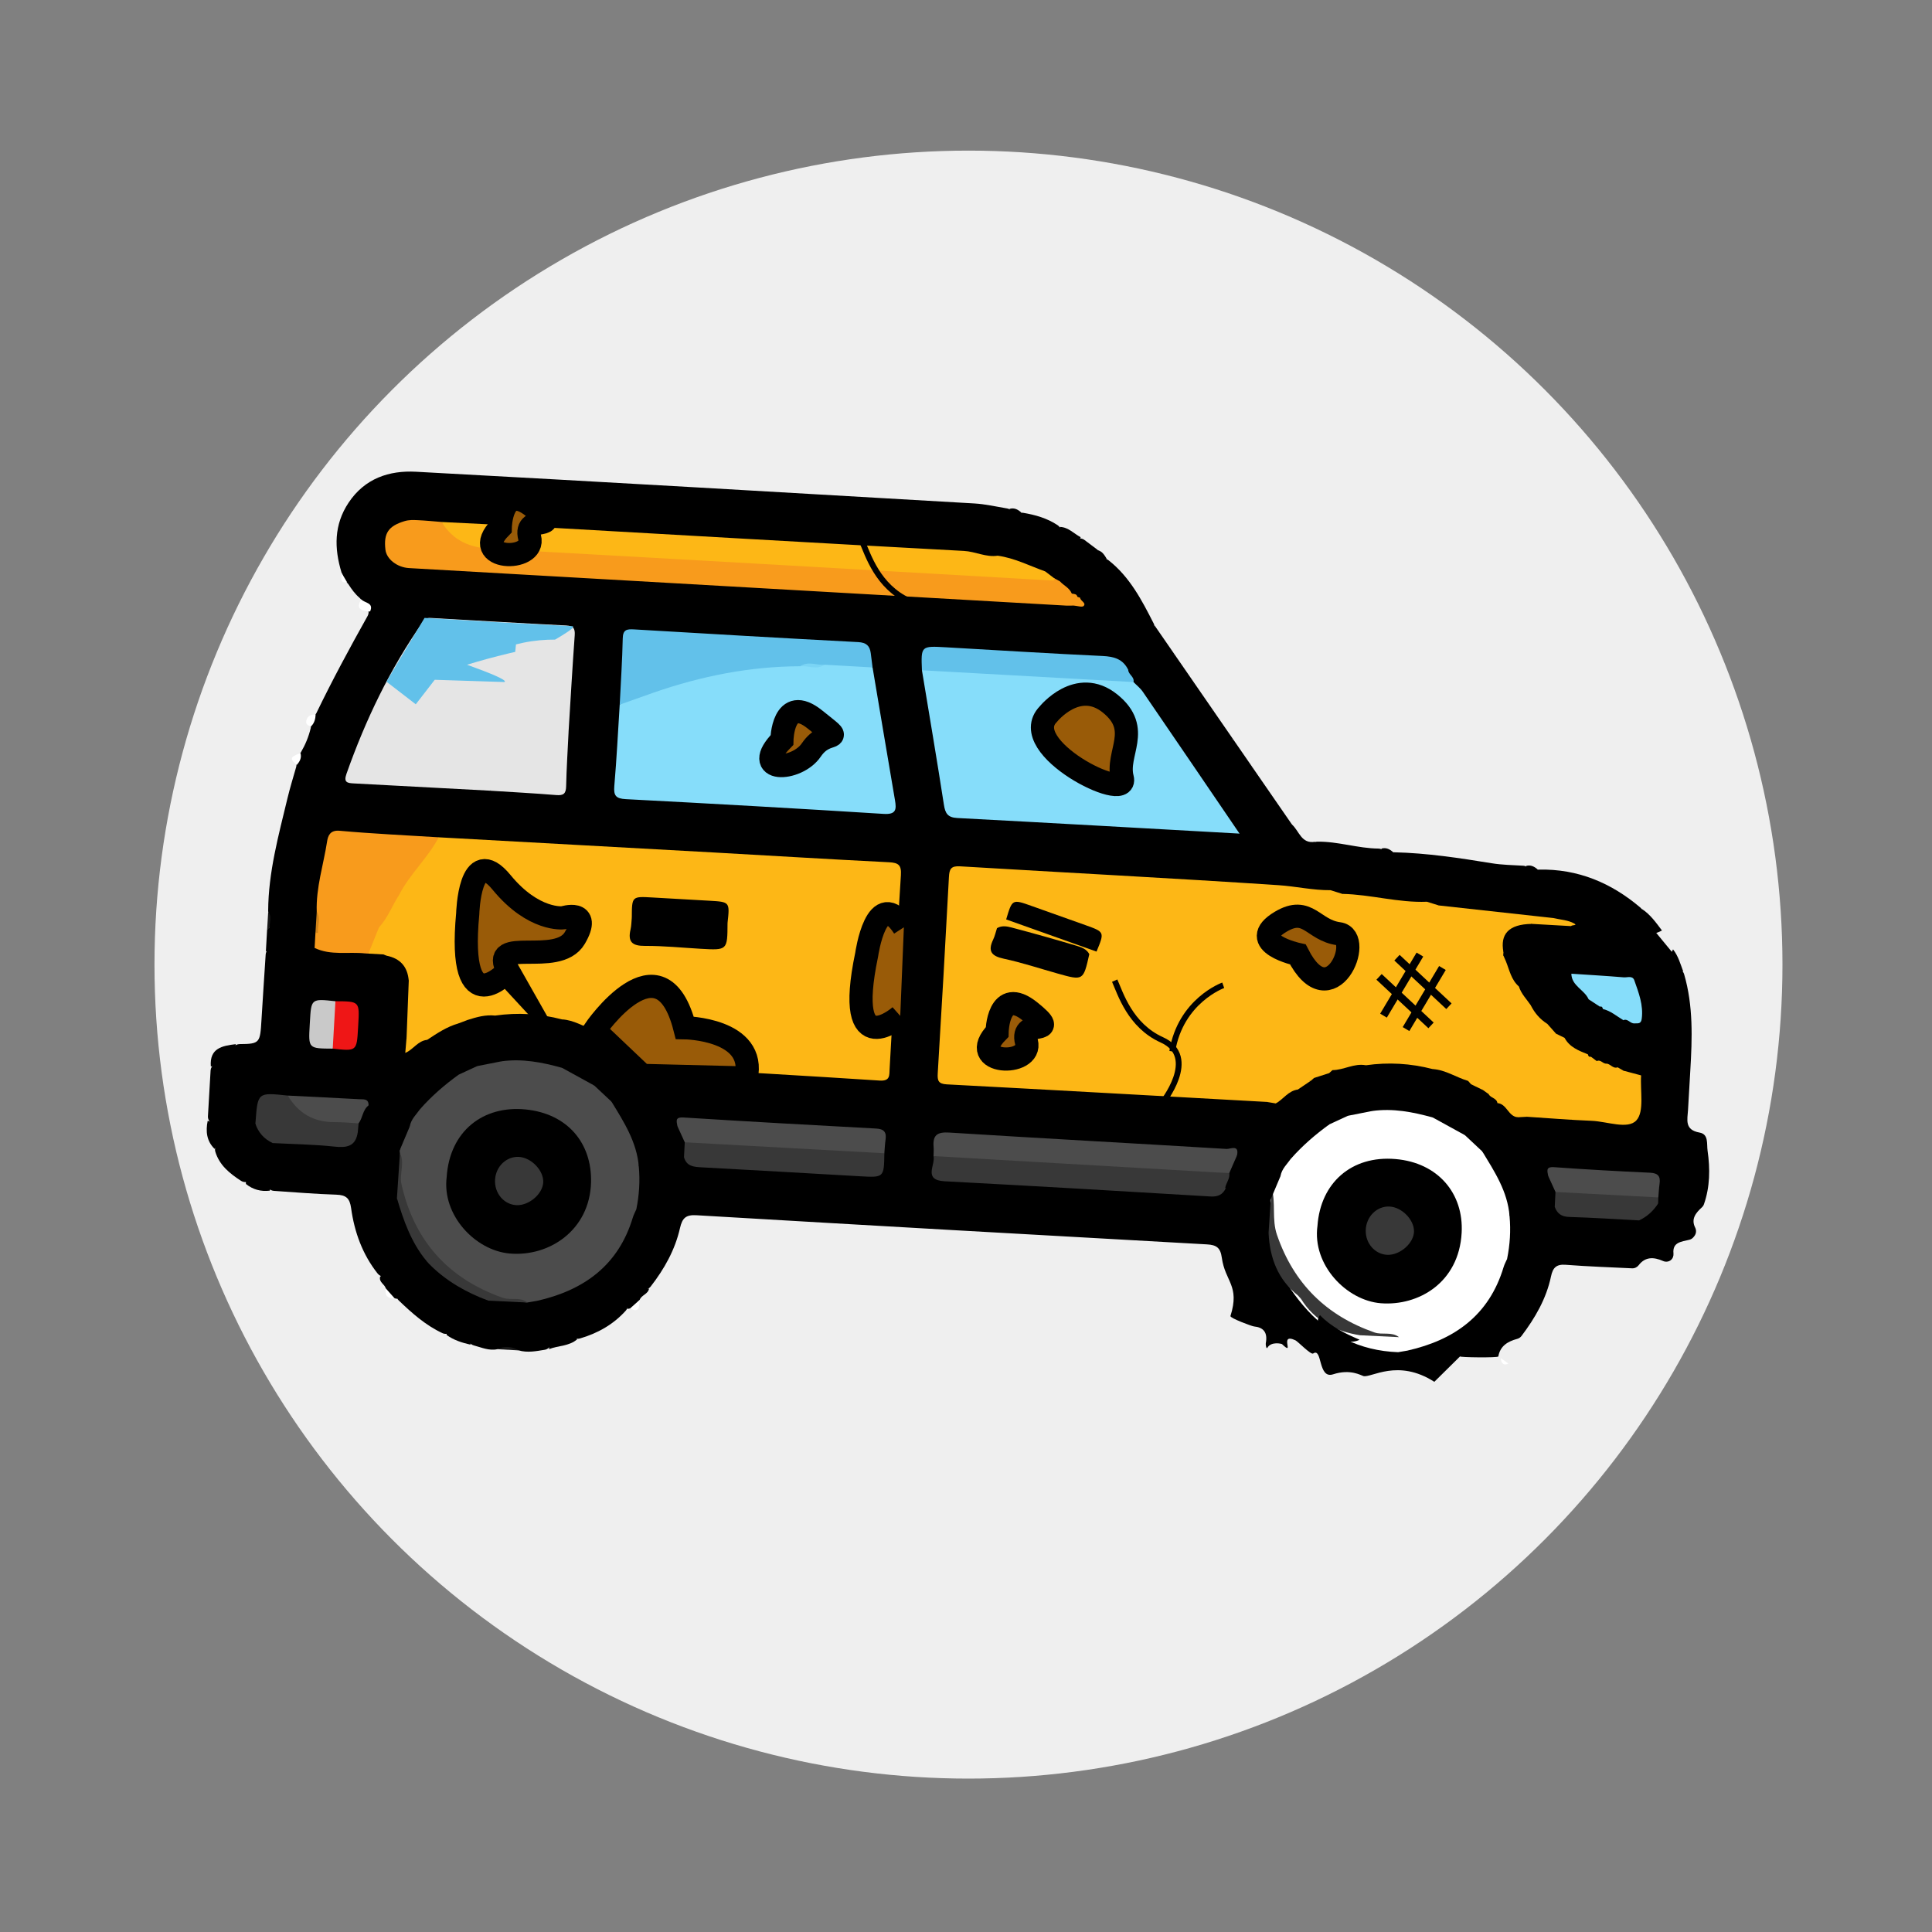 <?xml version="1.0" encoding="utf-8"?>
<!-- Generator: Adobe Illustrator 27.2.0, SVG Export Plug-In . SVG Version: 6.00 Build 0)  -->
<svg version="1.1" id="Camada_1" xmlns="http://www.w3.org/2000/svg" xmlns:xlink="http://www.w3.org/1999/xlink" x="0px" y="0px"
	 viewBox="0 0 1000 1000" style="enable-background:new 0 0 1000 1000;" xml:space="preserve">
<rect x="0" y="0" width="1000" height="1000" fill="#808080" stroke="none"/>
<style type="text/css">
	.st0{fill:#EFEFEF;}
	.st1{fill:#FFFFFF;}
	.st2{fill:#171717;}
	.st3{fill:#181818;}
	.st4{fill:#FDB716;}
	.st5{fill:#86DDFA;}
	.st6{fill:#E5E5E5;}
	.st7{fill:#4C4C4C;}
	.st8{fill:#F89B1C;}
	.st9{fill:#62C1EA;}
	.st10{fill:#383838;}
	.st11{fill:#EF1616;}
	.st12{fill:#C9C9C9;}
	.st13{fill:#D08217;}
	.st14{fill:#7AD4F5;}
	.st15{fill:#995B08;stroke:#000000;stroke-width:12;stroke-miterlimit:10;}
	.st16{fill:none;stroke:#000000;stroke-width:5;stroke-miterlimit:10;}
	.st17{fill:none;stroke:#000000;stroke-width:4;stroke-miterlimit:10;}
	.st18{fill:none;stroke:#000000;stroke-width:3;stroke-miterlimit:10;}
</style>
<circle class="st0" cx="501.28" cy="499.28" r="421.32"/>
<g>
	<path d="M762.57,705.3"/>
	<path d="M742.4,715.23c-18.91-12.16-32.69-1.92-36.71-2.98c-1.11-0.29-6.67-3.84-15.71-0.9c-7.9,2.57-5.44-14.1-10.29-10.78
		c-1.18,0.81-7.89-6.22-9.18-6.83c-8.95-4.17,0.11,8.76-6.94,1.97c-0.19-0.18-5.63-1.54-7.61,1.93c-0.44,0.78-0.96-1.53-0.79-2.39
		c1.1-5.71-1.33-8.23-6.13-8.69c-1.1-0.1-12.49-4.34-12.16-5.39c5-15.81-2.75-17.7-4.47-30.17c-0.71-5.14-2.7-6.63-7.72-6.91
		c-88.05-4.88-176.09-9.89-264.12-15.08c-5.54-0.33-7.41,1.37-8.62,6.69c-2.55,11.24-8.13,21.16-15.18,30.23
		c-0.52,0.67-1.24,1.15-2.05,1.39c-4.8,1.42-8.92,3.58-9.89,9.1c-0.13,0.74-0.45,1.44-0.95,2c-6.47,7.18-14.54,11.69-23.73,14.38
		c-0.87,0.25-1.8,0.19-2.64-0.15c-5.37-2.17-9.8-1.66-12.51,3.73c-0.6,1.19-1.71,2.04-3.03,2.26c-4.49,0.73-8.97,1.64-13.54,0.31
		c-3.6-1.05-7.25-1.26-10.95-0.62c-4.35,0.95-8.23-0.88-12.25-1.95c-1.12-0.3-2.07-1.03-2.6-2.06c-3.91-7.5-4.62-8.03-9.63-4.62
		c-1.18,0.8-2.69,0.94-3.98,0.34c-8.71-4.05-15.78-10.36-22.65-16.95c-0.58-0.55-0.99-1.26-1.15-2.05
		c-0.92-4.43-0.57-9.83-6.73-10.27c-1.18-0.08-2.28-0.63-3.01-1.56c-7.85-9.92-12.04-21.48-13.75-33.9
		c-0.71-5.12-2.62-6.79-7.69-6.95c-10.77-0.34-21.53-1.24-32.29-1.97c-1.26-0.08-2.41-0.74-3.11-1.79c-2.43-3.65-5.08-6.47-9.35-3.5
		c-1.36,0.95-3.17,0.99-4.56,0.08c-5.81-3.78-11.13-8-13.28-15.04c-0.28-0.92-0.2-1.9,0.17-2.79c1.98-4.69,1.93-8.88-2.29-12.05
		c-1.12-0.84-1.78-2.15-1.7-3.55c0.46-7.88,0.92-15.77,1.37-23.65c0.08-1.3,0.77-2.49,1.87-3.19c3.84-2.44,7.19-5.43,10.03-8.98
		c0.76-0.95,1.92-1.5,3.14-1.51c10.57-0.05,10.58-0.71,11.3-12.53c0.68-11.29,1.44-22.57,2.17-33.85c0.07-1.06,0.56-2.04,1.34-2.76
		c3.47-3.21,5.33-6.61,1.26-10.7c-0.77-0.78-1.17-1.87-1.11-2.96c0.08-1.72,0.46-3.45-0.04-5.14c-0.09-0.32-0.16-0.64-0.16-0.97
		c0.09-19.97,5.36-39.07,9.98-58.27c1.32-5.5,3-10.92,4.55-16.37c0.16-0.57,0.16-1.17,0.07-1.76c-0.32-2.01,0.73-3.59,1.94-5.12
		c0.12-0.16,0.24-0.32,0.34-0.49c2.34-3.98,4.1-8.19,5.15-12.69c0.12-0.51,0.13-1.04,0.04-1.55c-0.34-2.03,0.49-3.61,1.97-4.94
		c0.38-0.34,0.69-0.76,0.92-1.23c8.24-17.07,17.26-33.74,26.51-50.27c0.89-1.6,0.61-3.6-0.69-4.88c-0.91-0.9-1.85-1.77-2.33-2.98
		c-0.24-0.59-0.65-1.1-1.14-1.51c-2.33-1.98-4.1-4.43-5.74-6.99c-0.36-0.56-0.87-0.98-1.44-1.33c-1.47-0.9-1.2-2.84-1.89-4.2
		c-0.11-0.21-0.21-0.42-0.28-0.64c-3.81-12.53-3.95-24.67,3.68-36.12c8.36-12.55,20.99-16.75,34.9-15.99
		c96.34,5.21,192.65,10.81,288.96,16.41c5.66,0.33,11.26,1.62,16.88,2.57c0.77,0.13,1.5,0.43,2.09,0.94
		c1.36,1.19,2.91,1.77,4.77,1.37c0.49-0.11,1-0.12,1.49-0.04c6.34,1.06,12.44,2.79,17.85,6.38c0.79,0.52,1.37,1.3,1.66,2.2
		c1.43,4.38,3.94,6.62,8.39,4.94c1.31-0.49,2.78-0.29,3.9,0.55c2.18,1.64,4.35,3.27,6.53,4.91c0.42,0.31,0.78,0.7,1.04,1.15
		c0.86,1.5,1.36,3.36,3.35,3.73c0.58,0.11,1.11,0.39,1.58,0.75c10.95,8.6,17.16,20.6,23.3,32.66c0.34,0.66,0.49,1.4,0.43,2.14
		c-0.58,7.35,2.77,11.98,10.33,13.71l-0.04-0.04c-1.14,8.05,2.34,12.91,10.19,14.75l-0.04-0.04c-1.14,8.05,2.34,12.91,10.19,14.75
		l-0.04-0.04c-1.14,8.05,2.34,12.91,10.19,14.75l-0.04-0.04c-1.14,8.05,2.34,12.91,10.18,14.75l-0.03-0.04
		c-1.13,8.05,2.34,12.91,10.19,14.75l-0.04-0.04c-1.14,8.05,2.34,12.91,10.19,14.75l-0.04-0.04c0.24,0.75,0.36,1.53,0.34,2.31
		c-0.07,3.3-1.39,7.1,2.39,9.19c3.24,1.79,5.71-0.26,8.2-1.93c0.63-0.43,1.38-0.67,2.14-0.68c10.71-0.18,21.03,3.48,31.71,3.57
		c0.91,0.01,1.78,0.36,2.49,0.92c1.34,1.08,2.87,1.57,4.7,1.12c0.31-0.08,0.63-0.13,0.95-0.12c16.99,0.4,33.72,2.95,50.45,5.68
		c5.36,0.87,10.85,0.94,16.3,1.27c0.85,0.05,1.67,0.37,2.32,0.92c1.38,1.16,2.95,1.7,4.83,1.23c0.31-0.08,0.63-0.14,0.95-0.14
		c20.18-0.42,37.46,6.83,52.61,19.73c0.51,0.44,0.91,0.99,1.15,1.62c1.48,3.83,1.56,8.96,5.91,10.11c3.32,4.03,6.49,7.88,9.81,11.91
		c0.17,3.43,1.19,6.46,4.12,8.61c0.74,0.54,1.32,1.28,1.57,2.15c4.8,16.41,4.19,33.2,3.2,50.02c-0.4,6.74-0.74,13.49-1.17,20.23
		c-0.32,5.09-1.91,10.35,5.97,11.74c4.8,0.85,3.64,5.86,4.15,9.42c1.35,9.37,1.26,18.64-1.88,27.67c-0.22,0.63-0.6,1.2-1.1,1.64
		c-3.22,2.92-5.66,6.05-3.44,10.47c0.71,1.4,0.56,3.09-0.4,4.33c-0.13,0.17-0.26,0.34-0.4,0.51c-0.55,0.7-1.31,1.21-2.18,1.43
		c-4,1.03-8.85,1.15-8.26,7.07c0.13,1.3-0.34,2.64-1.36,3.46c-0.01,0.01-0.03,0.02-0.04,0.04c-1.12,0.88-2.67,1.02-3.97,0.44
		c-4.9-2.18-9.28-2.21-12.59,2.12c-0.83,1.09-2.11,1.73-3.48,1.66c-11.45-0.55-22.91-0.94-34.33-1.83
		c-4.95-0.38-6.68,1.58-7.62,6.04c-2.43,11.57-8.26,21.52-15.28,30.83c-0.54,0.72-1.32,1.23-2.19,1.47
		c-4.87,1.32-8.83,3.62-9.79,9.11c-0.13,0.74-20.33,0.5-19.8-0.04"/>
	<path d="M680.67,435.7c-1.59,5.56-5.77,7.21-10.25,4.74c-5.99-3.31-4.23-8.69-1.69-13.66C672.46,430.08,673.55,436.93,680.67,435.7
		z"/>
	<path d="M668.76,426.82c-12.33-0.51-14.76-4.04-10.19-14.75C661.96,416.99,665.36,421.9,668.76,426.82z"/>
	<path d="M618,353.27c-12.33-0.51-14.76-4.04-10.19-14.75C611.21,343.43,614.61,348.35,618,353.27z"/>
	<path d="M658.6,412.11c-12.33-0.51-14.76-4.04-10.19-14.75C651.81,402.28,655.21,407.19,658.6,412.11z"/>
	<path d="M628.15,367.98c-12.33-0.51-14.76-4.04-10.19-14.75C621.36,358.15,624.76,363.06,628.15,367.98z"/>
	<path d="M638.3,382.69c-12.33-0.51-14.76-4.04-10.19-14.75C631.51,372.86,634.91,377.77,638.3,382.69z"/>
	<path d="M607.85,338.56c-12.3-0.51-14.72-4-10.22-14.79C601.04,328.7,604.45,333.63,607.85,338.56z"/>
	<path d="M648.45,397.4c-12.33-0.51-14.76-4.04-10.18-14.75C641.66,387.57,645.06,392.48,648.45,397.4z"/>
	<path d="M122.06,540.45c-1.35,7.16-5.66,11-12.93,11.54C108.38,542.47,115.08,541.31,122.06,540.45z"/>
	<path d="M231.17,690.99c-0.14-4.79,3.08-5.57,6.65-5c5.78,0.92,6.09,5.35,5.68,10C239.11,694.99,234.87,693.65,231.17,690.99z"/>
	<path d="M107.49,580.16c9.4,2.46,10.52,7.03,3.55,14.49C106.89,590.54,106.42,585.54,107.49,580.16z"/>
	<path d="M127.3,612.83c-0.32-4.32,2.68-5.42,5.9-5.15c4.99,0.41,6.93,3.77,6.51,8.6C135.1,616.85,130.94,615.75,127.3,612.83z"/>
	<path d="M284.18,698.31c0.29-3.6,0.19-7.38,4.58-8.88c4.39-1.5,7.36,0.66,10,3.77C294.58,696.85,288.97,696.41,284.18,698.31z"/>
	<path d="M860.23,481.62c-6.3,3.4-10.22,1.57-10.69-5.1c-0.14-2,0.16-4.03,0.27-6.05C854.21,473.32,857.14,477.54,860.23,481.62z"/>
	<path d="M196.76,660.79c2.76-2.56,5.67-2.06,8.15,0.13c3.91,3.44,0.84,7.54,0.62,11.37c-0.43-0.14-0.86-0.24-1.31-0.32
		c-2.16-1.11-3.69-2.79-4.53-5.08C199.1,664.66,195.99,663.66,196.76,660.79z"/>
	<path d="M559.35,278.05c-1.54,3.97-4.48,4.85-8.02,3.09c-3.55-1.76-4.24-4.83-2.69-8.42C553.01,272.89,555.82,276.2,559.35,278.05z
		"/>
	<path d="M139.64,479.93c3.81-0.36,5,2.12,5,5.17c0,4.49-2.42,7.03-7.02,7.28c0.21-3.65,0.41-7.3,0.62-10.95
		C138.51,480.75,138.98,480.26,139.64,479.93z"/>
	<path d="M324.68,677.51c-1.58-9.53,0.11-11.12,11.26-10.53c-0.48,2.89-3.93,3.3-4.85,5.83c-1.38,1.79-2.03,4.38-4.96,4.43
		C325.65,677.33,325.16,677.42,324.68,677.51z"/>
	<path d="M871.24,502.84c-7.46-1.19-8.75-5.22-5.28-11.45C868.65,494.78,869.76,498.89,871.24,502.84z"/>
	<path class="st1" d="M780.75,705.79c-2.6,1.27-3.76-0.31-3.93-2.84"/>
	<path class="st1" d="M186.99,310.18c1.62,2.04,6.68,1.61,4.56,6.35C187.77,316.03,183.66,315.77,186.99,310.18z"/>
	<path class="st1" d="M155.52,389.77c0.72,2.48-0.36,4.4-1.93,6.17C149.81,392.72,150.09,391.82,155.52,389.77z"/>
	<path class="st1" d="M163.37,369.88c-0.1,2.29-0.66,4.41-2.36,6.08c-1.69-0.37-2.95-1.16-2.42-3.14
		C159.23,370.39,161.11,369.78,163.37,369.88z"/>
	<path d="M796.01,450.13c-3.53,4.1-5.35,2.71-6.15-1.92C792.33,447.49,794.25,448.56,796.01,450.13z"/>
	<path d="M721.16,441.15c-3.53,4.1-5.35,2.71-6.15-1.92C717.48,438.51,719.4,439.58,721.16,441.15z"/>
	<path d="M528.66,265.31c-3.53,4.1-5.35,2.71-6.15-1.92C524.99,262.66,526.91,263.72,528.66,265.31z"/>
	<path d="M572.91,289.37c-5.1,2.08-4.44-1.59-4.52-4.53C570.72,285.53,571.76,287.5,572.91,289.37z"/>
	<path class="st1" d="M326.13,677.24c1.65-1.48,3.31-2.95,4.96-4.43C330.65,675.64,331.57,680,326.13,677.24z"/>
	<path class="st2" d="M257.48,698.34c3.76-1.78,7.41-1.5,10.95,0.62C264.78,698.75,261.13,698.54,257.48,698.34z"/>
	<path class="st3" d="M139.64,479.93c-0.46,0.5-0.93,1-1.39,1.49c0.19-3.13,0.37-6.27,0.56-9.4
		C140.92,474.47,139.42,477.29,139.64,479.93z"/>
	<path class="st1" d="M199.69,666.88c1.51,1.69,3.02,3.39,4.53,5.08C200.54,672.2,199.04,670.51,199.69,666.88z"/>
	<path class="st1" d="M176.84,296.63c0.96,1.61,1.91,3.23,2.87,4.84C175.25,301.95,177.13,298.64,176.84,296.63z"/>
	<path class="st4" d="M694.83,462.68c14.67,0.29,28.97,4.66,43.73,4.06c2.74-1.56,4.67-0.51,6.17,1.92
		c19.76,2.17,39.52,4.35,59.28,6.52c4.16-2.28,8.22-1.04,11.19,1.7c2.91,2.69,0.29,2.9-2,2.48c-6.78-0.39-13.56-0.77-20.34-1.16
		c-7.24,2.49-13.07,6.4-14.68,14.57c-0.04,0.53-0.07,1.07-0.11,1.6c0.95,1.05,2.24,1.78,2.85,3.14c1.73,4.37,4.54,8.3,5.25,13.08
		c1.18,3.79,3.99,6.55,6.14,9.72c3.81,2.37,6.68,5.57,8.58,9.64c1.5,1.69,2.99,3.37,4.49,5.06c4.17,10.13,11.09,14.8,21.07,14.2
		c1.94-0.93,3.02,1.19,4.67,1.31c2.7-1.42,4.44,0.25,6.17,1.92c1.01,0.58,2.03,1.16,3.04,1.74c3.72-1.75,6.65-0.55,9.11,2.43
		c-0.56,8.01,1.78,18.7-2.47,23.31c-4.45,4.82-15.17,0.52-23.14,0.21c-11.19-0.44-22.36-1.38-33.53-2.1
		c-6.59-3.92-11.88-10.03-19.79-11.74c-0.99-0.71-1.98-1.42-2.97-2.12c-1.71-3.87-3.8-6.91-8.64-3.93
		c-6.28-1.05-12.24-2.92-17.36-6.89c-11.39-2.96-22.91-3.62-34.56-1.97c-5,2.92-10.49,3.7-16.15,3.71
		c-4.32-1.9-9.17-5.75-10.68,2.87c-0.55,0.49-1.11,0.97-1.66,1.46c-9.77-0.89-14.98,7.7-22.77,10.94
		c-55.21-3.06-110.42-6.18-165.63-9.09c-4.39-0.23-4.95-1.92-4.72-5.73c2.05-33.85,4-67.71,5.79-101.58
		c0.22-4.13,1.03-5.83,5.75-5.55c54.94,3.3,109.91,6.12,164.83,9.76c8.94,0.59,17.85,2.68,26.93,2.59
		C691.4,459.19,693.33,460.24,694.83,462.68z"/>
	<path class="st4" d="M200.03,494.65c-0.51-0.21-1.02-0.42-1.53-0.63c-1.88-2.83-0.92-6.07,0.57-8.08
		c5.09-6.91,8.05-15.03,12.64-22.04c6.76-10.32,14.57-20,21.64-30.17c45.35,2.5,90.71,4.98,136.06,7.51
		c30.24,1.69,60.47,3.55,90.72,5.06c4.98,0.25,6.51,1.49,6.17,6.74c-2.15,33.35-3.94,66.73-5.83,100.1
		c-0.19,3.38,0.39,6.52-5.16,6.16c-38.03-2.48-76.08-4.63-114.13-6.89c-5.33-6.11-11.01-11.79-19-14.34
		c-1.59-0.51-2.89-1.18-3.56-2.67c-3.01-6.67-6.92-5.62-11.26-1.39c-6.05-0.71-11.68-2.52-16.51-6.38
		c-11.39-2.96-22.91-3.62-34.56-1.97c-4.29,2.88-9.16,3.19-14.1,3.24c-5.5-3.51-9.74-5.34-15.96,0.88
		c-3.44,3.43-9.96,6.19-15.81,7.58c0.38-9.92,0.77-19.84,1.15-29.76C208.51,502.57,204.66,498.27,200.03,494.65z"/>
	<path class="st5" d="M641.58,431.47c-48.69-2.72-97.38-5.51-146.08-8.07c-4.97-0.26-6.25-2.4-6.94-6.9
		c-3.59-23.22-7.54-46.39-11.37-69.58c2.34-2.14,5.25-2.14,8.11-1.98c32.73,1.88,65.49,3.3,98.17,5.79
		c5.01,0.87,7.84,4.27,10.56,8.33c7.72,11.53,15.66,22.9,23.6,34.28c7.65,10.98,15.05,22.13,22.74,33.09
		C641.37,427.9,642.45,429.49,641.58,431.47z"/>
	<path class="st5" d="M451.64,345.46c3.86,22.9,7.68,45.8,11.59,68.68c0.83,4.83,0.65,7.54-5.88,7.13
		c-44.45-2.81-88.93-5.31-133.41-7.63c-5.2-0.27-6.4-1.84-5.97-6.84c1.21-14.01,1.9-28.06,2.79-42.09
		c8.22-7.04,18.69-8.84,28.53-11.91c21.25-6.63,43.05-10.14,65.36-10.11c4.43,0.39,8.86,0.8,13.25-0.37
		C435.91,342.59,444.23,340.65,451.64,345.46z"/>
	<path class="st6" d="M253.61,409.26c-23.47-1.26-46.94-2.54-70.42-3.76c-3.34-0.17-5.45-0.45-3.86-4.95
		c9.86-27.93,22.53-54.39,39.59-78.7c1.67-2.38,3.23-2.04,5.15-1.94c22.95,1.28,45.9,2.68,68.86,3.83c3.78,0.19,4.81,1.43,4.54,5.14
		c-1.21,16.67-2.15,33.36-3.19,50.04c-1.94,3.63-5.52,5.38-8.81,7.31C274.1,392.88,264.92,402.54,253.61,409.26z"/>
	<path class="st1" d="M781.34,629.5c0.69,7.43,0.21,14.79-1.27,22.09c-0.04,16.56-10.68,26.87-22.03,36.51
		c-6.37,5.41-13.94,8.96-22.08,11.18c-2.56,0.7-5.02,1.42-7.47-0.21c-1.61,0.27-3.22,0.55-4.84,0.82
		c-20.03-0.75-36.25-8.95-49.22-24.3c-11.53-13.64-18.69-28.54-16.58-46.9c0.23-2.02,0.7-4.12-0.18-6.14
		c-0.11-0.49-0.14-0.98-0.1-1.48c0.61-4.6,0.13-9.66,5.22-12.37c0.66-3.72,3.42-6.18,5.46-9.06c4.15-8.63,10.75-14.52,19.8-17.66
		c3.21-1.48,6.42-2.97,9.63-4.45c3.78-3.04,7.9-4.33,12.63-2.49c10.71-1.48,21.04,0.52,31.28,3.38c7.29-0.09,12.4,3.81,16.69,9.18
		c2.95,2.77,5.91,5.53,8.86,8.3C776.68,605.07,783.03,615.59,781.34,629.5z"/>
	<path class="st7" d="M307.61,561.88c2.95,2.77,5.91,5.53,8.86,8.3c9.58,9.15,15.72,19.76,14.17,33.61
		c0.69,7.43,0.21,14.8-1.27,22.1c-0.12,16.49-10.59,26.87-21.98,36.46c-6.17,5.2-13.41,8.76-21.28,10.94
		c-2.82,0.78-5.51,1.41-8.28,0.05c-1.62,0.28-3.24,0.55-4.86,0.83c-11.94-1.07-23.55-2.95-33.65-10.3
		c-17.25-12.56-29.54-28.23-32.44-50.02c-0.75-5.66,1.18-11.34,0.1-17.02c-0.11-0.49-0.15-0.98-0.11-1.47
		c1.43-4.26-0.28-9.85,5.23-12.37c0.66-3.72,3.42-6.18,5.46-9.06c4.15-8.63,10.75-14.52,19.8-17.66c3.21-1.48,6.42-2.97,9.63-4.45
		c3.72-3.26,7.97-3.88,12.61-2.49c10.71-1.47,21.06,0.51,31.3,3.38C298.21,552.61,303.32,556.51,307.61,561.88z"/>
	<path class="st8" d="M555.77,313.43c-1.3,0.01-2.61,0.1-3.91,0.03c-113.37-6.46-226.75-12.93-340.12-19.42
		c-6.2-0.35-11.67-4.65-12.24-9.5c-1.03-8.64,1.64-12.26,9.8-14.77c2.4-0.74,4.57-0.63,6.84-0.53c4.16,0.18,8.32,0.61,12.48,0.94
		c12.04,11.24,27.1,11.5,42.31,12.33c86.18,4.7,172.35,9.73,258.52,14.65c4.42,0.25,8.87,0.34,13.1,1.81
		c5.07,0.56,5.7,8.76,12.11,7.06c1.61,0.21,3.04,0.69,3.58,2.46C558.51,310.67,557.47,312.22,555.77,313.43z"/>
	<path class="st4" d="M545.51,300.53c-97.16-5.54-194.32-11.17-291.49-16.48c-11.09-0.61-19.62-4.32-25.4-13.87
		c15.1,0.77,30.21,1.47,45.31,2.32c75,4.25,150,8.63,225.01,12.66c5.99,0.32,11.43,3.41,17.48,2.47c9.69-1.8,17.52,2,24.59,8.13
		c1.52,1.16,3.04,2.32,4.56,3.48c0.45,0.31,0.6,0.6,0.43,0.88C545.82,300.4,545.66,300.54,545.51,300.53z"/>
	<path class="st9" d="M451.64,345.46c-8.26-0.47-16.52-0.93-24.79-1.4c-4.12,1.75-8.52-1.07-12.63,0.79
		c-26.11,0.07-51.32,5.11-75.91,13.65c-5.86,2.04-11.7,4.14-17.55,6.22c0.56-11.43,1.33-22.85,1.57-34.29
		c0.09-4.51,2.08-4.87,5.76-4.66c38.7,2.3,77.4,4.55,116.11,6.58c4.21,0.22,5.99,1.92,6.5,5.7
		C451.04,340.51,451.33,342.99,451.64,345.46z"/>
	<path class="st8" d="M163.94,471.9c-0.43-12.45,3.5-24.28,5.37-36.4c0.42-2.69,1.42-5.95,6.45-5.5
		c17.08,1.54,34.23,2.32,51.35,3.39c1.38,1.84,0.42,3.49-0.63,4.9c-6.4,8.62-12.48,17.47-19.45,25.66
		c-8.71,3.25-11.18,7.15-10.19,16.13c0.02,1.93-0.72,3.54-2.03,4.91c-4.5,1.08-4.89,4.94-5.75,8.5c-8.74-0.97-17.82,1.21-26.23-2.85
		c2.47-2.7,1.15-5.86,1.06-8.87C163.82,478.47,164.84,475.19,163.94,471.9z"/>
	<path class="st7" d="M483.19,598.38c0.02-1.56,0.18-3.14,0.05-4.68c-0.53-6.03,1.73-7.89,8.06-7.49
		c47.86,3.01,95.74,5.58,143.6,8.48c1.85,0.11,6.66-2.5,5.36,3.37c0.39,4.32-0.96,7.83-4.72,10.24c-2.29,0.93-4.69,0.73-7.08,0.76
		c-45.32-2.14-90.59-5.04-135.88-7.59C489.21,601.27,485.73,601.18,483.19,598.38z"/>
	<path class="st10" d="M483.19,598.38c48.96,2.83,97.93,5.66,146.89,8.49c1.76,2.12,2.51,4.84,4.2,7c0.09,0.33,0.17,0.67,0.26,1.01
		c-1.61,3.44-4.03,4.65-8.05,4.41c-45.81-2.77-91.63-5.44-137.47-7.86C477.62,610.83,484.25,603.1,483.19,598.38z"/>
	<path class="st9" d="M586.7,353.03c-36.5-2.03-73.01-4.06-109.51-6.1c-0.51-12.63-0.51-12.63,12.46-11.89
		c27.01,1.54,54.02,3.24,81.04,4.5c5.94,0.28,10.56,1.58,13.27,7.16C585.66,348.47,588.79,349.61,586.7,353.03z"/>
	<path class="st7" d="M350.65,582.97c-0.4-2.51-1.47-4.85,3.14-4.56c33.21,2.08,66.43,3.95,99.66,5.72
		c4.19,0.22,5.48,1.93,4.91,5.81c-0.34,2.31-0.42,4.66-0.62,6.99c-2.09,1.91-4.69,2.19-7.3,2.04c-31.33-1.84-62.7-2.87-93.97-5.73
		C351.53,591.53,350.08,587.83,350.65,582.97z"/>
	<path class="st10" d="M354.43,591.24c34.44,1.89,68.88,3.79,103.32,5.68c-0.21,12.62-0.21,12.62-12.7,11.91
		c-27.29-1.56-54.57-3.16-81.87-4.62c-4.11-0.22-7.84-0.49-9.15-5.28C352.39,596.28,352.21,593.7,354.43,591.24z"/>
	<path class="st10" d="M185.18,586.08c-1.09,7.27-5.56,8.11-12.06,7.41c-10.61-1.15-21.33-1.28-32.01-1.84
		c-6.35-0.36-9.38-3.67-8.94-10.07c0.03-0.26,0.07-0.51,0.09-0.77c1.13-15.42,1.12-15.42,16.7-13.73
		c9.08,8.52,19.7,12.91,32.29,12.27c1.79-0.09,3.57,0.61,4.88,2.04C186.91,583.17,186.75,584.77,185.18,586.08z"/>
	<path class="st6" d="M253.61,409.26c11.77-12.51,25.96-21.77,40.68-30.34c-0.45,9.37-1.05,18.73-1.26,28.1
		c-0.09,3.8-1.39,4.81-5.11,4.51C276.5,410.59,265.05,409.99,253.61,409.26z"/>
	<path class="st7" d="M801.34,608.69c-0.37-2.47-1.52-4.9,3.12-4.56c16.54,1.2,33.1,2.1,49.66,2.87c4.22,0.2,5.42,2,4.86,5.83
		c-0.33,2.3-0.43,4.64-0.63,6.96c-2.09,1.89-4.68,2.16-7.29,2c-14.72-0.89-29.5-1-44.15-2.91
		C802.1,617.1,800.3,613.67,801.34,608.69z"/>
	<path d="M586.7,353.03c0.59-2.76-2.66-3.85-2.74-6.32c11.68,0.68,11.76,0.67,12.74,12.4c0.14,1.66,0.52,2.33,2.01,2.53
		c1.54,0.21,3.2,0.11,4.62,0.65c7.15,2.67,1.14,11.84,4.9,13.35c5.57,2.24,10.65,2.99,9.24,10.41c-0.65,3.44-0.6,5.61,3.71,5.22
		c0.75-0.07,1.58,0.1,2.3,0.37c7.17,2.73,1.48,11.81,4.92,13.36c5.28,2.37,10.91,2.77,9.34,10.29c-0.89,4.25,0.33,5.08,4.32,5.6
		c5.16,0.67,7.57,5.1,5.78,9.8c-1.35,3.55-3.52,5.67-6.25,0.8c-16.68-24.49-33.33-48.99-50.08-73.44
		C590.21,356.15,588.31,354.69,586.7,353.03z"/>
	<path class="st10" d="M805.12,616.96c17.74,0.94,35.49,1.88,53.23,2.82c-0.03,1.06-0.06,2.12-0.1,3.18
		c-0.72,5.8-3.93,8.78-9.84,8.71c-12.07-0.63-24.14-1.42-36.21-1.78c-3.98-0.12-6.2-1.74-7.47-5.23
		C803.08,621.99,802.9,619.41,805.12,616.96z"/>
	<path class="st5" d="M828.09,521.04c-1.95-1.27-3.89-2.55-5.84-3.82c-4.63-1.77-7.28-5.68-9.92-9.5c-0.82-1.18-2.47-3.35,1-3.73
		c9.05,0.6,18.11,1.13,27.15,1.88c1.85,0.15,4.53-1.05,5.44,1.54c2.26,6.44,4.78,12.83,3.83,19.96c-0.38,2.81-2.06,2.23-3.85,2.33
		c-2.15,0.12-3.36-2.64-5.68-1.66c-4.26,0.41-7.07-2.55-10.34-4.44C829.11,522.85,828.85,521.77,828.09,521.04z"/>
	<path class="st4" d="M194.3,484.62c0.62-1.53,1.24-3.07,1.86-4.6c1.91-6.52,4.6-12.54,10.34-16.68
		c5.56-10.89,14.89-19.17,20.61-29.95c2.08,0.11,4.15,0.23,6.23,0.34c0.14,3.56-0.75,7-3.41,9.26c-5.47,4.64-7.61,11.77-12.52,16.53
		c-5.86,5.67-6.42,14.02-11.36,19.77c-3.81,4.44-6.36,9.14-7.55,14.73c-2.6-0.15-5.21-0.29-7.81-0.44
		C188.86,489.37,190.92,486.73,194.3,484.62z"/>
	<path d="M728.51,699.06c24.33-5.49,42.27-18.31,49.75-43.21c0.44-1.47,1.2-2.84,1.82-4.26c5.05,7.87,3.62,17.45-3.79,23.5
		c-1.76,1.44-2.9,3.06-3.2,5.09c-0.94,6.25-7.17,3.72-9.91,6.24c-2.55,2.35-0.72,7.84-6.65,8.88c-6.59,1.15-10.77,7.98-18.49,8.14
		C733.48,703.53,730.57,703.03,728.51,699.06z"/>
	<path d="M277.84,673.35c24.32-5.48,42.23-18.33,49.72-43.2c0.44-1.47,1.2-2.84,1.82-4.26c5.01,9.97,3.82,16.11-4.46,24.08
		c-1.06,1.02-1.65,2.56-2.35,3.91c-3.39,6.57-10.7,9.02-15.65,14.14c-3.88,4.01-10.12,8.78-17.81,9.37
		C284.06,677.76,280.68,677.37,277.84,673.35z"/>
	<path class="st10" d="M207,596.84c2.67,5.24-0.41,10.76,0.79,16.07c6.61,29.3,24.12,48.87,52.44,58.83
		c4.15,1.46,8.95-0.67,12.75,2.44c-6.75-0.33-13.51-0.65-20.26-0.98c-12.88-1.86-23.44-7.48-30.46-18.83
		c-0.52-0.59-1.05-1.17-1.57-1.76c-10.48-8.26-14.49-19.56-15.24-32.4C205.97,612.42,206.49,604.63,207,596.84z"/>
	<path class="st10" d="M658.14,614.77c2.4,7.94,0.01,16.24,2.83,24.42c8.68,25.21,25.5,41.73,50.4,50.47
		c4.14,1.45,8.92-0.56,12.75,2.45c-6.76-0.33-13.51-0.66-20.26-0.99c-12.74-2.08-23.43-7.47-30.45-18.81
		c-0.53-0.59-1.05-1.17-1.58-1.77c-10.46-8.27-14.61-19.5-15.22-32.4L658.14,614.77z"/>
	<path class="st7" d="M185.6,581.45c-4.13-0.23-8.25-0.67-12.38-0.64c-10.78,0.08-18.79-4.54-24.26-13.74
		c12.31,0.62,24.62,1.21,36.92,1.88c2.15,0.12,4.96-0.46,4.89,3.19C189.58,575.54,190.11,579.9,185.6,581.45z"/>
	<path class="st11" d="M173.62,518.24c12.5,0.06,12.5,0.06,11.81,12.2c-0.03,0.52-0.06,1.03-0.09,1.55
		c-0.69,12.14-0.69,12.14-13.12,10.78C168.89,534.38,169.35,526.2,173.62,518.24z"/>
	<path class="st12" d="M173.62,518.24c-0.47,8.18-0.93,16.35-1.4,24.53c-12.61-0.06-12.61-0.06-11.91-12.21
		c0.03-0.52,0.06-1.03,0.09-1.55C161.08,516.87,161.08,516.87,173.62,518.24z"/>
	<path class="st4" d="M307.73,533.23c-0.18-3.67,2.16-5.17,5.24-5.4c2.78-0.2,5.18,1.31,6.05,3.96c1.06,3.28,2.33,5.12,6.33,4.51
		c2.23-0.34,4.41,1.33,5.59,3.55c1.21,2.29,2.09,4.65,5.4,4.75c5.31,0.16,5.16,4,4.84,7.81c-2.1,0.05-4.19,0.11-6.29,0.16
		c-6.11,1.29-7.52-4.15-10.5-7.33c-3.6-4.59-8.54-7.31-13.67-9.75C308.93,535.76,308.03,534.89,307.73,533.23z"/>
	<path class="st4" d="M210.41,537.35c3.8-3.84,6.48-9.71,13.69-7.44c0.45,0.14,1.53-1.11,2.07-1.89c4.93-7.18,9.84-7.23,15.92-0.11
		c-1.14,1.85-2.69,2.57-4.81,1.82c-6,1.69-11.07,5.13-16.19,8.5c-3.39,2.89-5.86,7.33-11.32,6.75
		C209.99,542.44,210.2,539.9,210.41,537.35z"/>
	<path d="M813.19,479.37c0.4-0.74,3.56-0.24,1.63-1.36c-3.11-1.79-7.16-1.97-10.81-2.83c0.02-0.26,0.04-0.51,0.06-0.77
		c0.42-5.26,4.4-6.2,7.71-4.38c5.21,2.86,14.98-1.78,15.49,8.91c0.17,3.56-1.87,6.07-5.27,6.64
		C817.3,486.4,813.93,484.57,813.19,479.37z"/>
	<path d="M781.34,629.5c-0.96-12.79-7.8-23.1-14.17-33.62c3.53-2,7.46-1.72,8.27,2.21c0.99,4.86,4.4,7.34,7.09,10.64
		C788.01,615.47,787.64,621.76,781.34,629.5z"/>
	<path d="M330.65,603.78c-1.07-12.74-7.76-23.12-14.17-33.61c3.1-1.67,6.83-2.12,7.87,1.56c1.64,5.77,6.16,9.25,9.04,13.95
		C337.48,592.35,335.9,598.41,330.65,603.78z"/>
	<path d="M541.01,295.76c-8.14-2.9-15.89-6.93-24.59-8.13c0.59-6.63,4.57-8.09,10.29-6.61C540.23,284.51,541.54,285.9,541.01,295.76
		z"/>
	<path d="M656.16,645.93c3.39,11.59,7.38,22.9,15.23,32.4c-1.91,0.75-4.46,2.36-5.74,0.31c-5.25-8.44-12.27-16.12-12.92-26.77
		C652.56,649.24,655.19,648.02,656.16,645.93z"/>
	<path d="M683.18,680.67c5.75,6.04,13.03,9.58,20.54,12.76c-4.13,2.32-12.05,0.65-14.76-3.34c-1.02-1.5-1.84-2.62-3.75-3.24
		C682.21,685.87,681.15,683.63,683.18,680.67z"/>
	<path d="M205.46,620.21c3.41,11.59,7.39,22.9,15.24,32.4c-1.49,0.35-3.14,1.29-4.43,0.93c-5.21-1.46-15.86-24.08-13.69-28.89
		C203.28,623.07,205.41,622.3,205.46,620.21z"/>
	<path d="M222.27,654.37c8.65,8.7,19.03,14.6,30.45,18.83c-7.61,3.54-17.6,0.91-22.57-6.31c-1.33-1.93-2.88-2.55-4.86-3.34
		C220.91,661.8,219.26,658.75,222.27,654.37z"/>
	<path d="M688.07,581.98c-7.2,5.21-13.9,10.99-19.8,17.66c-3.86-6.83-2.81-9.56,4.53-10.73c2.46-0.39,3.43-1.25,4.1-3.66
		C678.89,578.09,681.72,577.36,688.07,581.98z"/>
	<path d="M237.38,556.26c-7.2,5.21-13.9,10.99-19.8,17.66c-3.71-6.5-2.71-9.46,4.19-10.67c2.77-0.49,3.73-1.34,4.53-4.04
		C228.29,552.49,231.34,551.84,237.38,556.26z"/>
	<path d="M778.17,492.78c-1.75-9.19,2.61-14.42,14.68-14.57C792.47,487.62,785.14,490.02,778.17,492.78z"/>
	<path d="M813.33,503.98c0.12,6.33,6.76,8.28,8.92,13.23c-8.66,2.52-15.87-2.25-15.35-10.1
		C807.22,502.22,809.34,501.26,813.33,503.98z"/>
	<path class="st4" d="M826.45,549.21c-1.06,1.62-2.48,2.51-4.49,2.6c-7.08,0.33-16.94-9.62-16.58-16.8
		c1.48,0.73,2.97,1.46,4.45,2.19c4.42,1.59,7.75,4.95,11.79,7.17c0.79,0.74,1.09,1.83,1.85,2.59
		C824.46,547.71,825.45,548.46,826.45,549.21z"/>
	<path d="M758.3,587.59c-5.56-3.06-11.13-6.12-16.69-9.18c-0.12-3.53,1.96-5.57,5.11-5.16c5.41,0.7,9.17,4.25,11.42,9.08
		C758.81,583.79,758.28,585.82,758.3,587.59z"/>
	<path d="M307.61,561.88c-5.56-3.06-11.13-6.12-16.69-9.18c0.38-5.07,3.32-6.46,7.45-4.32
		C303.68,551.15,309.02,554.32,307.61,561.88z"/>
	<path class="st4" d="M655.71,570.35c2.27-6.95,14.69-13.52,21.26-11.27c0.48,0.17,1,0.22,1.5,0.33c-2.23,1.51-4.46,3.02-6.7,4.53
		c-3.39,3.05-6.08,7.21-11.4,7.2C658.83,570.88,657.27,570.62,655.71,570.35z"/>
	<path d="M848.41,631.67c4.14-1.94,7.35-4.91,9.85-8.71c3.77,1.02,4.53,3.36,3.52,6.98c-1.03,3.67-3.15,5.49-6.87,6.09
		C851.17,636.63,848.97,635.52,848.41,631.67z"/>
	<path d="M689.69,553.89c5.88-0.02,11.22-3.69,17.28-2.51c-1.38,6.78-6.98,7.84-12.38,8.73c-3.3,0.54-6.38-0.32-6.62-4.66
		C688.1,554.44,688.71,553.95,689.69,553.89z"/>
	<path d="M636.28,607.16c1.33-3.03,2.65-6.07,3.98-9.1c3.17,1.96,6.46,3.85,4.54,8.52c-1.91,4.64-3.65,9.49-10.27,8.3
		c0,0-0.4,0.06-0.4,0.06C632.7,611.75,634.19,609.37,636.28,607.16z"/>
	<path d="M237.28,529.73c1.6-0.61,3.21-1.21,4.81-1.82c4.61-1.49,9.26-2.77,14.19-2.25c-1.87,7.33-7.84,8.27-13.94,8.72
		C239.33,534.61,237.42,532.97,237.28,529.73z"/>
	<path class="st4" d="M770.51,566.3c3.95-2.15,7.72-3.25,9.39,2.55c0.77,2.67,2.74,2.76,4.78,2.82c4.2,0.13,6.09,2.17,5.62,6.37
		c-1.58,0.08-3.15,0.17-4.73,0.25c-6.11,1.29-7.52-4.15-10.5-7.33C774.67,568.31,771.51,568.36,770.51,566.3z"/>
	<path d="M132.17,581.57c1.53,4.64,4.53,7.98,8.94,10.06c-1.23,3.79-3.65,4.25-7.23,3.13c-3.38-1.06-5.02-2.95-5.69-6.4
		C127.48,584.67,128.26,582.33,132.17,581.57z"/>
	<path d="M741.53,553.35c6.67,0.38,12.16,4.32,18.36,6.12c0.96,0.18,1.51,0.72,1.53,1.73C754.44,565.73,744.52,561.81,741.53,553.35
		z"/>
	<path d="M307.73,533.23c0.99,0.75,1.98,1.51,2.98,2.26c-6.96,4.53-16.88,0.6-19.86-7.86C296.99,527.94,302.09,531.4,307.73,533.23z
		"/>
	<path d="M354.43,591.24c-0.13,2.56-0.26,5.13-0.39,7.69c-6.26-0.52-6.69-5.79-7.83-10.11c-0.86-3.27,0.9-5.46,4.45-5.85
		C351.91,585.73,353.17,588.49,354.43,591.24z"/>
	<path d="M786.17,510.59c-3.98-3.45-4.88-8.49-6.72-13.04c2.14-3.23,4.88-2.28,7.65-1.09C789.34,501.34,791.95,506.24,786.17,510.59
		z"/>
	<path d="M805.12,616.96c-0.13,2.56-0.26,5.13-0.39,7.69c-6.26-0.52-6.69-5.79-7.83-10.11c-0.86-3.27,0.89-5.47,4.45-5.85
		C802.6,611.44,803.86,614.2,805.12,616.96z"/>
	<path d="M185.6,581.45c2.2-2.84,2.06-6.97,5.18-9.3c1.99,2.79,5.28,4.81,3.18,9.4c-1.93,4.21-4.92,4.82-8.77,4.53
		C185.32,584.53,185.46,582.99,185.6,581.45z"/>
	<path d="M821.91,545.74c-4.69-1.91-9.49-3.67-12.08-8.54c0.58-0.55,1.15-1.1,1.73-1.65c3.2-1.01,6.33-0.83,9.39,0.54
		c0.49,0.55,0.98,1.1,1.48,1.65C823.41,540.48,823.35,543.15,821.91,545.74z"/>
	<path d="M557.66,308.93c-0.35-1.62-1.73-1.47-2.9-1.67c-2.74-1.47-6.1-2.33-6.18-6.38c1.09-4.64,4.62-3.03,7.37-2.63
		c3.18,0.47,3.65,3.07,3.48,5.81c-0.11,1.77-0.24,3.54-0.35,5.31C558.41,309.83,557.93,309.71,557.66,308.93z"/>
	<path d="M660.38,571.14c3.92-2.22,6.48-6.57,11.4-7.2c-0.61,9.82-2.65,12-9.34,10.04C661.01,573.56,660.57,572.45,660.38,571.14z"
		/>
	<path d="M200.03,494.65c7.11,1.4,10.96,5.71,11.53,12.94C204.72,505.95,200.88,501.64,200.03,494.65z"/>
	<path d="M209.78,544.98c4.11-1.68,6.48-6.29,11.32-6.75c-0.82,3.54,1.42,8.45-3.68,10.09C214.4,549.29,211.08,548.91,209.78,544.98
		z"/>
	<path d="M849.44,556.62c-3.04-0.81-6.08-1.62-9.11-2.43c0.08-5.46,3.48-6.75,7.76-5.24C852.13,550.38,852.67,553.41,849.44,556.62z
		"/>
	<path d="M775.07,570.96c4.92,0.4,5.57,6.94,10.5,7.33c-1.35,4.05-4.56,3.65-7.41,2.57C773.25,578.99,775,574.62,775.07,570.96z"/>
	<path d="M829.65,522.26c4.05,0.96,7.12,3.72,10.57,5.76c-3.38,4.83-7.03,5.39-11,0.68C828.23,526.48,828.29,524.33,829.65,522.26z"
		/>
	<path d="M710.33,575.03c-4.21,0.83-8.42,1.66-12.63,2.49c-0.17-3.44,0.75-6.16,4.57-7.02C706.33,569.59,708.6,571.82,710.33,575.03
		z"/>
	<path d="M800.89,529.95c-3.8-2.38-6.59-5.65-8.58-9.64c2.82-0.08,5.55-2.39,8.48,0.57C804.01,524.15,801.53,526.94,800.89,529.95z"
		/>
	<path class="st4" d="M689.69,553.89c-0.58,0.52-1.15,1.04-1.73,1.56c-2.61,0.84-5.22,1.67-7.83,2.51c-2.56-2.61-2.11-5.5,0.71-6.94
		C684.21,549.3,687.82,549.64,689.69,553.89z"/>
	<path d="M324.38,545.24c4.92,0.4,5.57,6.94,10.5,7.33c-1.56,4.5-5.24,2.86-7.77,2.01C322.32,552.98,324.52,548.62,324.38,545.24z"
		/>
	<path d="M259.62,549.32c-4.2,0.83-8.41,1.66-12.61,2.49c0.03-2.93,0.31-5.51,3.74-6.78C255.42,543.29,257.09,547.02,259.62,549.32z
		"/>
	<path d="M662.81,608.7c-1.74,4.12-3.48,8.24-5.22,12.37C652.84,612.62,654.3,609.17,662.81,608.7z"/>
	<path d="M212.12,582.99c-1.75,4.12-3.49,8.25-5.23,12.37C202.61,586.04,203.7,583.46,212.12,582.99z"/>
	<path class="st8" d="M548.58,300.88c2,2.19,5.01,3.39,6.18,6.38c-7.28,3.53-8.22-1.67-9.26-6.73c0.02-0.43,0.04-0.86,0.06-1.29
		C546.57,299.79,547.58,300.33,548.58,300.88z"/>
	<path class="st4" d="M761.42,561.21c-0.51-0.58-1.02-1.16-1.53-1.73c0.5-3.2,2.67-3.64,5.11-2.64c3.43,1.4,2.6,4.57,2.53,7.34
		C765.5,563.18,763.46,562.19,761.42,561.21z"/>
	<path class="st8" d="M194.3,484.62c-1.21,2.99-2.41,5.97-3.62,8.96c-0.54-0.03-1.08-0.06-1.61-0.09
		C186.8,488.16,187.11,484.36,194.3,484.62z"/>
	<path d="M744.73,468.66c-2.06-0.64-4.12-1.28-6.17-1.92c0.28-1.91,0.01-4.5,3.06-3.95C744.84,463.36,744.87,466.07,744.73,468.66z"
		/>
	<path d="M694.83,462.68c-2.06-0.64-4.12-1.28-6.17-1.92c0.28-1.91,0.01-4.5,3.06-3.95C694.95,457.38,694.97,460.08,694.83,462.68z"
		/>
	<path d="M837.28,552.45c-2.54,0.92-3.85-2.15-6.17-1.92c0.32-1.59-0.23-4.18,2.46-3.69C836.34,547.34,837.84,549.4,837.28,552.45z"
		/>
	<path class="st8" d="M164.57,482.87c2.61,3.3,2.58,6.01-1.73,7.77c0.14-2.58,0.29-5.16,0.43-7.74
		C163.68,482.2,164.12,482.15,164.57,482.87z"/>
	<path class="st8" d="M557.66,308.93c0.47,0.15,0.94,0.29,1.41,0.44c0.11,1.74,3.33,2.63,1.83,4.28c-0.74,0.81-3.37-0.09-5.14-0.21
		C556.4,311.93,557.03,310.43,557.66,308.93z"/>
	<path class="st13" d="M164.57,482.87c-0.43,0.01-0.87,0.02-1.3,0.03c0.22-3.67,0.45-7.33,0.67-11
		C166.3,475.43,164.23,479.22,164.57,482.87z"/>
	<path d="M787.1,496.46c-2.64-0.26-5.26-0.38-7.65,1.09c-0.46-1.06-0.93-2.12-1.39-3.18C781.08,495.05,784.61,493.49,787.1,496.46z"
		/>
	<path d="M820.95,536.08c-3.13-0.18-6.26-0.36-9.39-0.54C814.82,533.35,817.95,533.53,820.95,536.08z"/>
	<path d="M821.91,545.74c0.17-2.67,0.35-5.34,0.52-8.01c2.67,2.81,0.72,6.14,1.05,9.22C822.44,547.2,822.07,546.6,821.91,545.74z"/>
	<path d="M829.65,522.26c-0.14,2.15-0.29,4.29-0.43,6.44c-2.47-2.24-0.91-5.09-1.13-7.66C829.13,520.77,829.49,521.39,829.65,522.26
		z"/>
	<path d="M563.82,493.86c-3.1,13.78-3.1,13.78-16.43,10.03c-9.28-2.61-18.46-5.66-27.86-7.67c-6.4-1.37-8.34-3.9-5.47-9.89
		c0.89-1.86,1.33-3.93,1.98-5.91c2.47-1.46,5.07-1,7.6-0.33c11.34,2.99,22.63,6.17,33.87,9.53
		C560.01,490.37,562.47,491.33,563.82,493.86z"/>
	<path d="M567.55,492.54c-15.59-5.55-31.17-11.1-46.76-16.65c3.14-10.53,3.14-10.53,13.07-7c9.33,3.32,18.66,6.64,27.98,9.96
		C571.77,482.4,571.77,482.4,567.55,492.54z"/>
	<path d="M376.57,477.75c-0.06,14.13-0.06,14.13-13.88,13.34c-9.62-0.55-19.25-1.55-28.86-1.49c-6.55,0.04-8.98-2.02-7.47-8.48
		c0.47-2.01,0.45-4.13,0.66-6.2c2.1-1.96,4.74-2.07,7.35-1.96c11.72,0.48,23.43,1.15,35.13,2
		C372.1,475.16,374.71,475.57,376.57,477.75z"/>
	<path d="M376.57,477.75c-16.52-0.94-33.04-1.88-49.55-2.83c0.05-10.99,0.05-10.99,10.57-10.39c9.89,0.56,19.77,1.13,29.66,1.69
		C377.77,466.83,377.77,466.83,376.57,477.75z"/>
	<path class="st14" d="M414.22,344.85c4.05-2.81,8.43-0.45,12.63-0.79C422.8,346.87,418.42,344.47,414.22,344.85z"/>
	<path d="M681.92,634.49c1.57-22.23,17.63-36.5,40.37-34.57c22.06,1.87,35.35,17.85,34.26,38.13c-1.39,25.95-22.47,38-41.79,36.51
		C696.98,673.18,679.13,654.72,681.92,634.49z"/>
	<path d="M231.2,609.21c1.56-23.78,18.9-37.1,40.75-34.97c21.79,2.13,34.49,17.45,33.97,37.7c-0.63,24.84-21.72,38.71-42.19,36.87
		C246.01,647.22,228.7,629.01,231.2,609.21z"/>
	<path class="st8" d="M206.5,463.34c-3.55,5.49-5.81,11.8-10.34,16.68c-5.33-3.31-1-6.74,0.13-9.85
		C197.94,465.64,200.62,461.9,206.5,463.34z"/>
	<path class="st10" d="M636.28,607.16c0.47,2.92-1.71,5.1-2.13,7.78c-3.63-1.54-4.88-4.29-4.06-8.07
		C632.15,606.96,634.21,607.06,636.28,607.16z"/>
	<path class="st10" d="M718.05,649.5c-6.33-0.26-11.32-5.93-11.15-12.69c0.17-7.1,5.8-12.67,12.41-12.3
		c6.28,0.36,12.57,6.74,12.58,12.77C731.88,643.4,724.67,649.77,718.05,649.5z"/>
	<path class="st10" d="M268.49,598.8c6.57,0.29,13.16,7.27,12.67,13.42c-0.47,5.92-7.36,11.75-13.67,11.57
		c-6.63-0.19-11.73-6.25-11.24-13.34C256.72,603.69,262.15,598.52,268.49,598.8z"/>
	<path class="st9" d="M219.74,319.83c38.7,2.3,37.38,2.25,76.09,4.28c0.17,0.01,0.71-0.03,0.83,0.22c0.38,0.84-4.45,3.88-9.36,6.73
		c-5.03-0.03-10.64,0.4-16.65,1.65c-1.23,0.26-2.42,0.53-3.58,0.83c-0.13,1.29-0.27,2.59-0.4,3.88c-1.19,0.27-2.38,0.55-3.58,0.83
		c-7.38,1.76-14.49,3.72-21.34,5.82c13.32,4.8,19.84,7.71,19.56,8.72c-0.03,0.09-0.1,0.17-0.24,0.23
		c-12.02-0.39-24.04-0.77-36.05-1.16c-3.27,4.23-6.54,8.45-9.82,12.68c-5.06-3.9-10.12-7.81-15.18-11.71"/>
	<path class="st15" d="M242.09,472.94c0,0,0.96-36.39,17.53-16.21s31.85,18.32,31.85,18.32s14.98-4.8,6.05,10.45
		s-44.94-1.31-34.56,16.99C262.95,502.48,236.6,531.91,242.09,472.94z"/>
	<path class="st15" d="M465.97,525.82c0,0-29.52,26.25-17.38-31.72c0,0,5.08-36.05,19.25-14.12"/>
	<path class="st15" d="M307.73,533.23c0,0,34.21-50.18,46.7-1.27c0,0,37.44,0.51,31.77,26l-53.83-1.33L307.73,533.23z"/>
	<path class="st16" d="M601.64,479.24"/>
	<line class="st17" x1="734.94" y1="494.08" x2="716.1" y2="525.69"/>
	<line class="st17" x1="746.6" y1="501.03" x2="727.76" y2="532.64"/>
	<line class="st17" x1="723.07" y1="495.7" x2="749.96" y2="520.82"/>
	<line class="st17" x1="713.8" y1="505.62" x2="740.7" y2="530.74"/>
	<path class="st18" d="M601.36,571.14c0,0,19.65-24.06,0-32.92c-16.47-7.42-21.49-24.15-24.4-30.64"/>
	<path class="st18" d="M606.76,544.23c4.3-26.34,26.38-34.25,26.38-34.25"/>
	<path class="st15" d="M516.08,534.21c0,0,0.43-24.13,17.17-10.62c16.75,13.51-5.39,2.66-1.95,15.72
		C534.74,552.36,499.41,551.22,516.08,534.21z"/>
	<path class="st15" d="M671.78,494.02c0,0-27.35-5.97-8.85-16.96c14.13-8.4,16.61,4.47,29.99,6.23
		C706.31,485.06,688.66,527.11,671.78,494.02z"/>
	<path class="st15" d="M404.71,383.08c0,0,0.43-24.13,17.17-10.62s6.34,3.49-1.95,15.72C412.36,399.36,388.04,400.09,404.71,383.08z
		"/>
	<path class="st15" d="M542.57,369.68c0,0,15.24-19.06,31.99-5.55s2.9,25.63,6.34,38.68C584.33,415.87,525.9,386.69,542.57,369.68z"
		/>
	<path class="st15" d="M258.92,273.11c0,0,0.43-24.13,17.17-10.62c16.75,13.51-5.39,2.66-1.95,15.72
		C277.58,291.26,242.25,290.12,258.92,273.11z"/>
	<path class="st18" d="M470.7,311.08c-16.47-7.42-21.49-24.15-24.4-30.64"/>
</g>
</svg>
